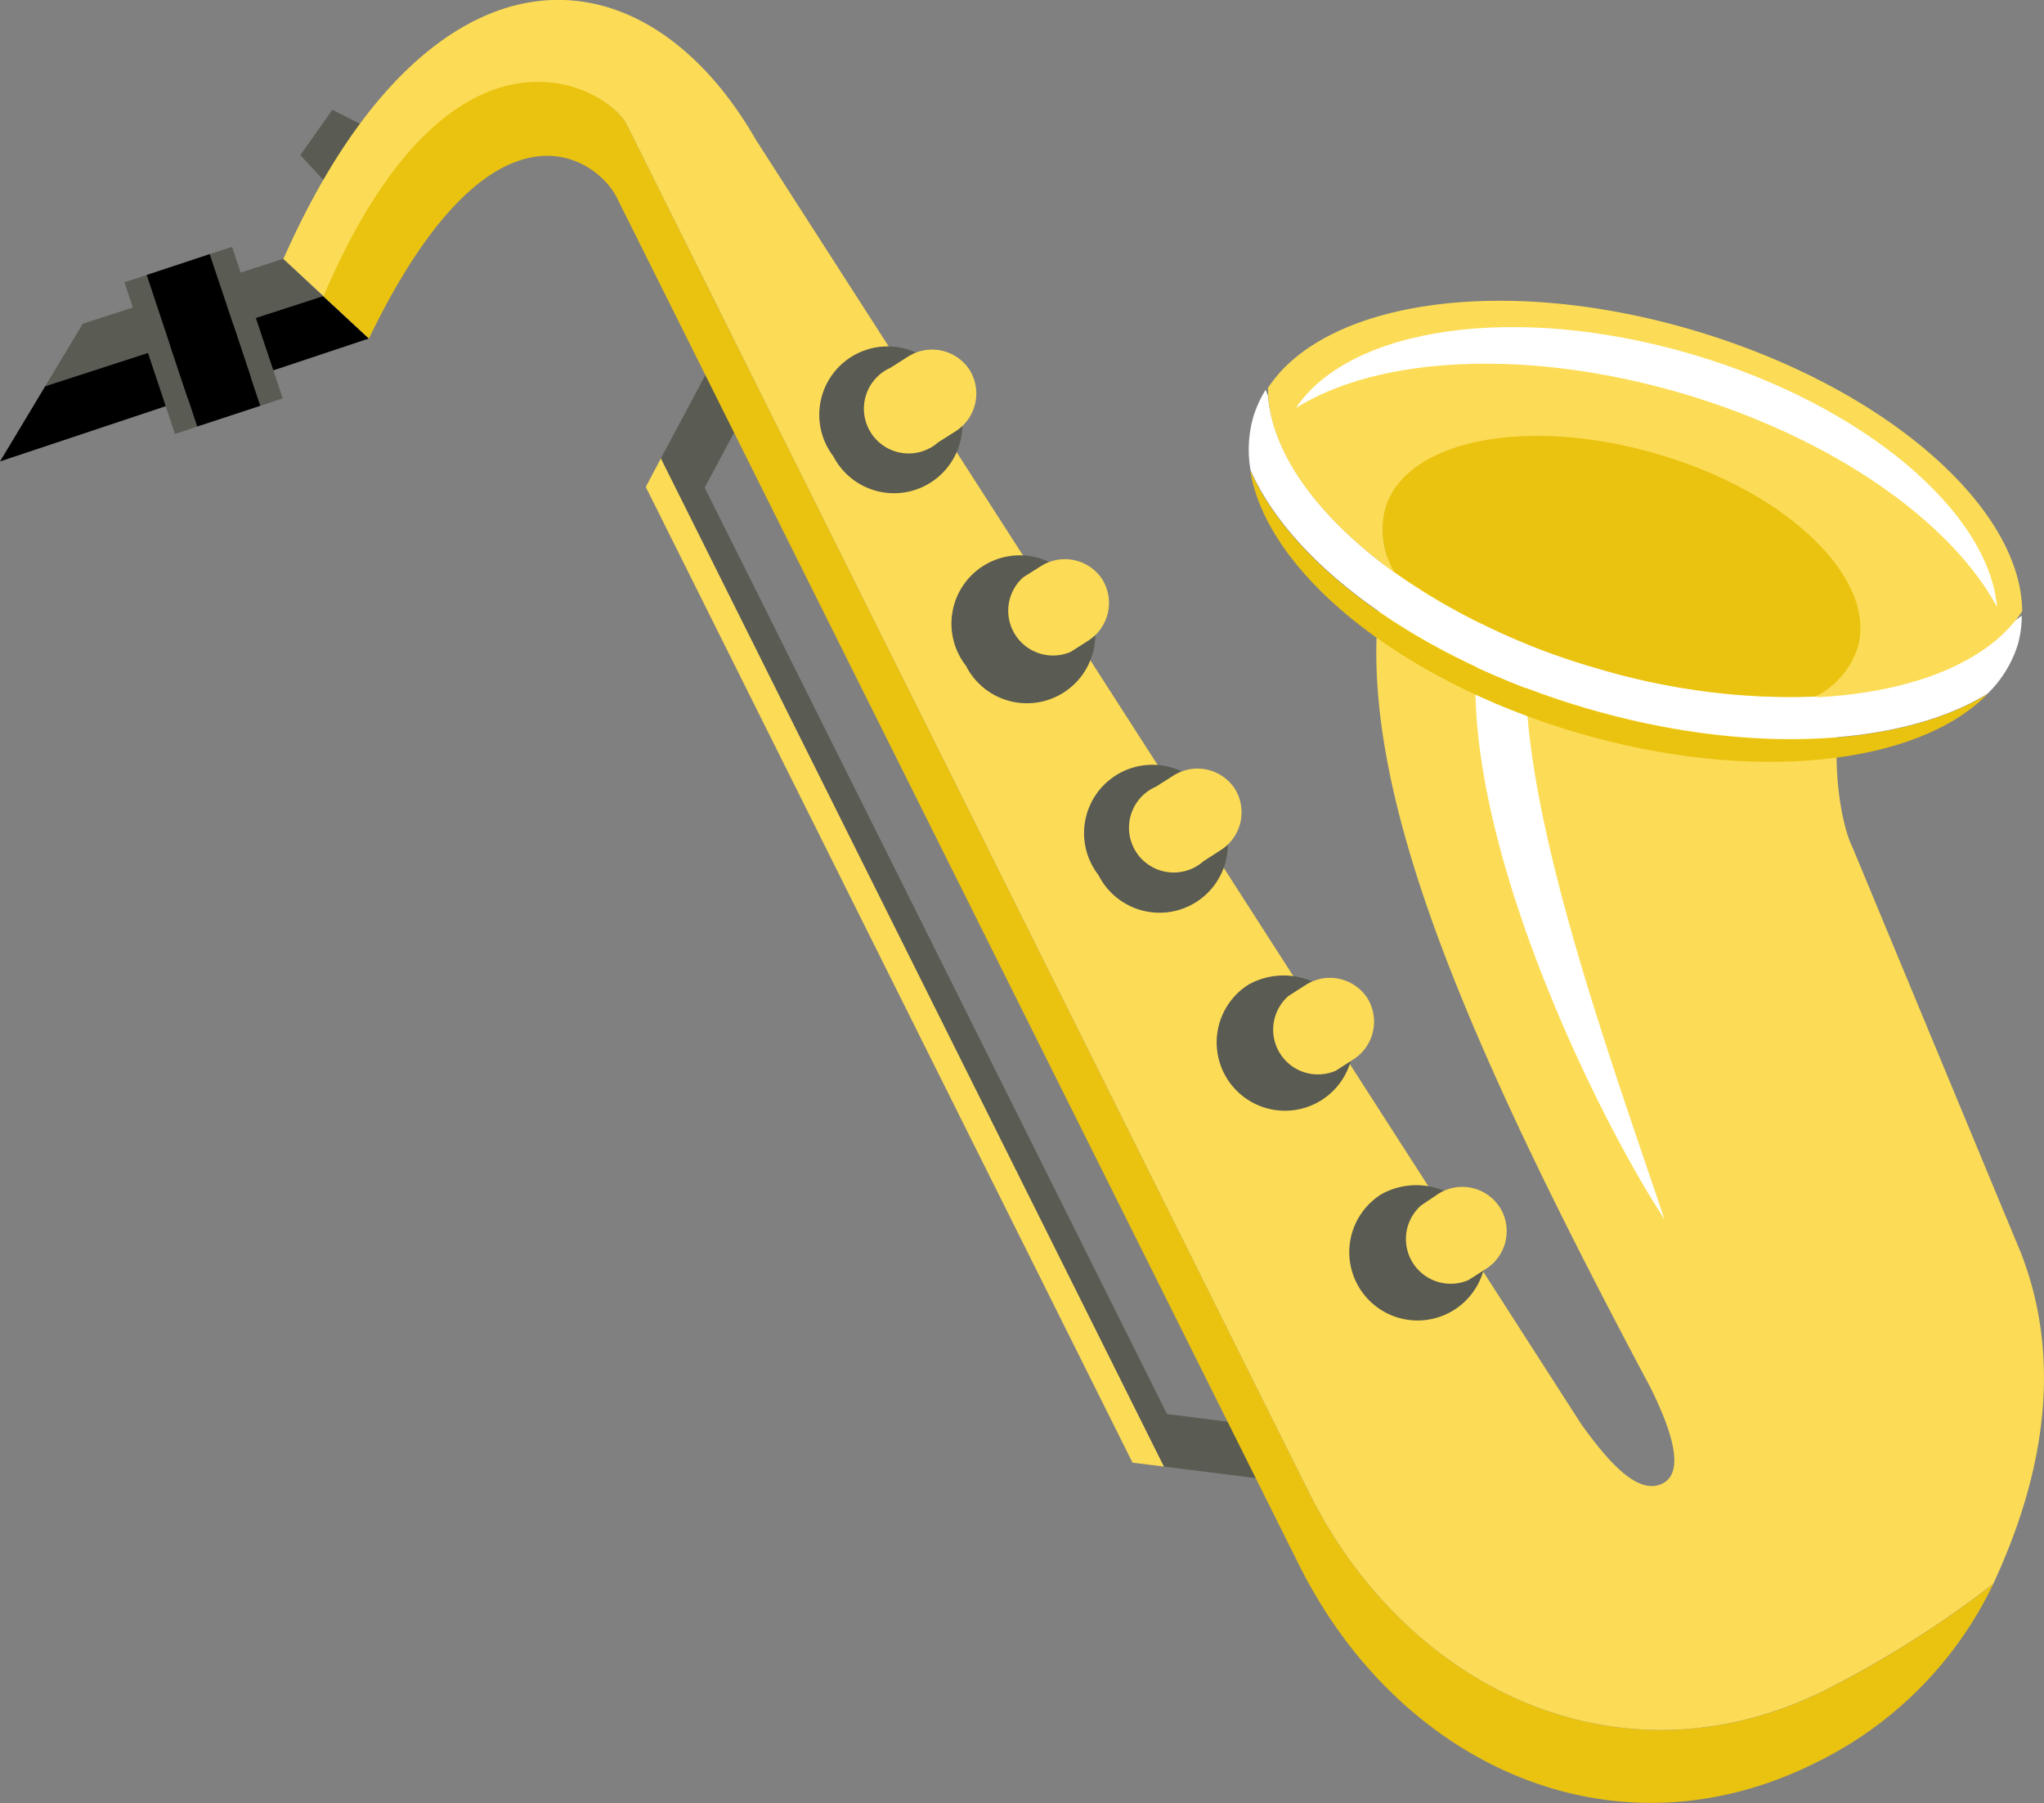 <svg xmlns="http://www.w3.org/2000/svg" viewBox="0 0 137.02 120.85"><rect x="0" y="0" width="137.02" height="120.85" fill="#808080" stroke="none"/><defs><style>.cls-1{fill:#5a5b52;}.cls-2{fill:#fcdc56;}.cls-3{fill:#eac311;}.cls-4{fill:#fff;}</style></defs><title>Asset 5</title><g id="Layer_2" data-name="Layer 2"><g id="Layer_1-2" data-name="Layer 1"><polygon class="cls-1" points="86.32 99.35 84.08 95.52 78.23 94.78 47.24 32.69 50.19 27.16 48.29 23.25 44.3 30.73 78.02 98.3 86.32 99.35"/><polygon class="cls-2" points="75.92 98.04 78.02 98.3 44.3 30.73 43.29 32.64 75.92 98.04"/><polygon class="cls-1" points="24.33 8.4 21.81 12.21 20.13 10.4 22.28 7.36 24.33 8.4"/><polygon class="cls-1" points="18.97 17.35 5.55 21.7 3.03 25.89 21.66 19.85 18.97 17.35"/><polygon points="24.72 22.69 21.66 19.85 3.03 25.89 0 30.93 24.72 22.69"/><path class="cls-3" d="M87.73,100,42,8.32c-1.24-2.47-11.93-9-20.33,11.53l3.06,2.84C33,5.58,40,10.58,41.33,13.21l45.75,91.68c6.73,13.48,21.11,20,34.6,13.28a25.67,25.67,0,0,0,11.94-12,70.32,70.32,0,0,1-11.28,7.13C108.85,120,94.46,113.49,87.73,100Z"/><path class="cls-2" d="M135.48,84l-11.3-27.21c-1.54-3.08-2.89-17,7.23-15.92L101,24.41c-15.16,14-9.73,32.25,9.62,68.56,1.53,3.07,2.33,5.78.78,6.49s-3.41-1.22-5.4-4L50.69,9.4C43-4,28.69-4.54,19,17.35l2.69,2.5C30.27-.27,40.75,5.85,42,8.32L87.73,100c6.73,13.49,21.12,20,34.61,13.29a70.32,70.32,0,0,0,11.28-7.13C136.29,100.41,138.69,92.26,135.48,84Z"/><polygon class="cls-1" points="8.34 18.92 11.73 29.09 13.22 28.59 9.83 18.43 8.34 18.92"/><polygon class="cls-1" points="14.06 17.03 17.45 27.2 18.95 26.7 15.56 16.55 14.06 17.03"/><polygon points="9.83 18.43 13.22 28.59 17.45 27.2 14.06 17.03 9.83 18.43"/><path class="cls-4" d="M111.58,81.73c-5.8-8.84-18.79-36.18-9.33-46.06L104.67,37C98.06,43.92,106.67,67.14,111.58,81.73Z"/><path class="cls-3" d="M106.21,47.45c-11.13-3.29-19.66-9.64-22.4-15.92,1.06,6.7,9.83,14,21.83,17.56,11.77,3.47,22.91,2.22,27.59-2.57C127.43,50.07,117.09,50.67,106.21,47.45Z"/><path class="cls-4" d="M135.27,43.19a7.4,7.4,0,0,0,.26-1.92c-.27.19-.53.4-.83.58-4.52,5-15.77,6.46-27.77,2.91C94.5,41.1,85.57,33.38,85,26.51c-.06-.13-.1-.24-.16-.38A7.81,7.81,0,0,0,84,28a8,8,0,0,0-.17,3.51c2.74,6.28,11.27,12.63,22.4,15.92,10.88,3.22,21.22,2.62,27-.93A7.85,7.85,0,0,0,135.27,43.19Z"/><path class="cls-2" d="M85,26c0,4.13,3.26,8.62,8.49,12.38a5.65,5.65,0,0,1-.61-4.26c1.37-4.59,9.55-6.21,18.3-3.63s14.72,8.4,13.36,13a5.67,5.67,0,0,1-2.81,3.25c6.43-.32,11.55-2.33,13.83-5.77-.07-7-9.18-15-21.93-18.8S88.85,20.13,85,26Z"/><path class="cls-4" d="M112.87,26.4c10.09,3,17.92,8.58,21,14.28-.56-6.36-8.86-13.5-20.37-16.91-11.87-3.51-23-1.85-26.63,3.58C92.35,23.89,102.36,23.29,112.87,26.4Z"/><path class="cls-3" d="M111.16,30.45c-8.75-2.58-16.93-1-18.3,3.63a5.65,5.65,0,0,0,.61,4.26,45.13,45.13,0,0,0,13.46,6.42,45.44,45.44,0,0,0,14.78,1.93,5.67,5.67,0,0,0,2.81-3.25C125.88,38.85,119.89,33,111.16,30.45Z"/><path class="cls-1" d="M63.57,25.7a4.58,4.58,0,1,1-7.71,4.88,4.58,4.58,0,1,1,7.71-4.88Z"/><path class="cls-2" d="M65,24.8a3,3,0,0,1-.93,4.1l-1.18.75a3,3,0,1,1-3.19-5l1.19-.76A3,3,0,0,1,65,24.8Z"/><path class="cls-1" d="M72.45,39.74a4.58,4.58,0,1,1-7.7,4.88,4.58,4.58,0,1,1,7.7-4.88Z"/><path class="cls-2" d="M73.89,38.83a3,3,0,0,1-.92,4.1l-1.19.76a3,3,0,0,1-3.18-5l1.19-.75A3,3,0,0,1,73.89,38.83Z"/><path class="cls-1" d="M81.34,53.78a4.58,4.58,0,1,1-7.7,4.88,4.58,4.58,0,1,1,7.7-4.88Z"/><path class="cls-2" d="M82.78,52.87a3,3,0,0,1-.93,4.1l-1.18.76a3,3,0,1,1-3.18-5l1.18-.75A3,3,0,0,1,82.78,52.87Z"/><path class="cls-1" d="M90.23,67.81A4.58,4.58,0,1,1,83.69,66,4.82,4.82,0,0,1,90.23,67.81Z"/><path class="cls-2" d="M91.66,66.9a3,3,0,0,1-.92,4.1l-1.18.76a3,3,0,0,1-3.19-5L87.56,66A3,3,0,0,1,91.66,66.9Z"/><path class="cls-1" d="M99.11,81.85a4.58,4.58,0,1,1-6.53-1.79A4.81,4.81,0,0,1,99.11,81.85Z"/><path class="cls-2" d="M100.55,80.94a3,3,0,0,1-.92,4.1l-1.19.76a3,3,0,0,1-3.18-5L96.45,80A3,3,0,0,1,100.55,80.94Z"/></g></g></svg>